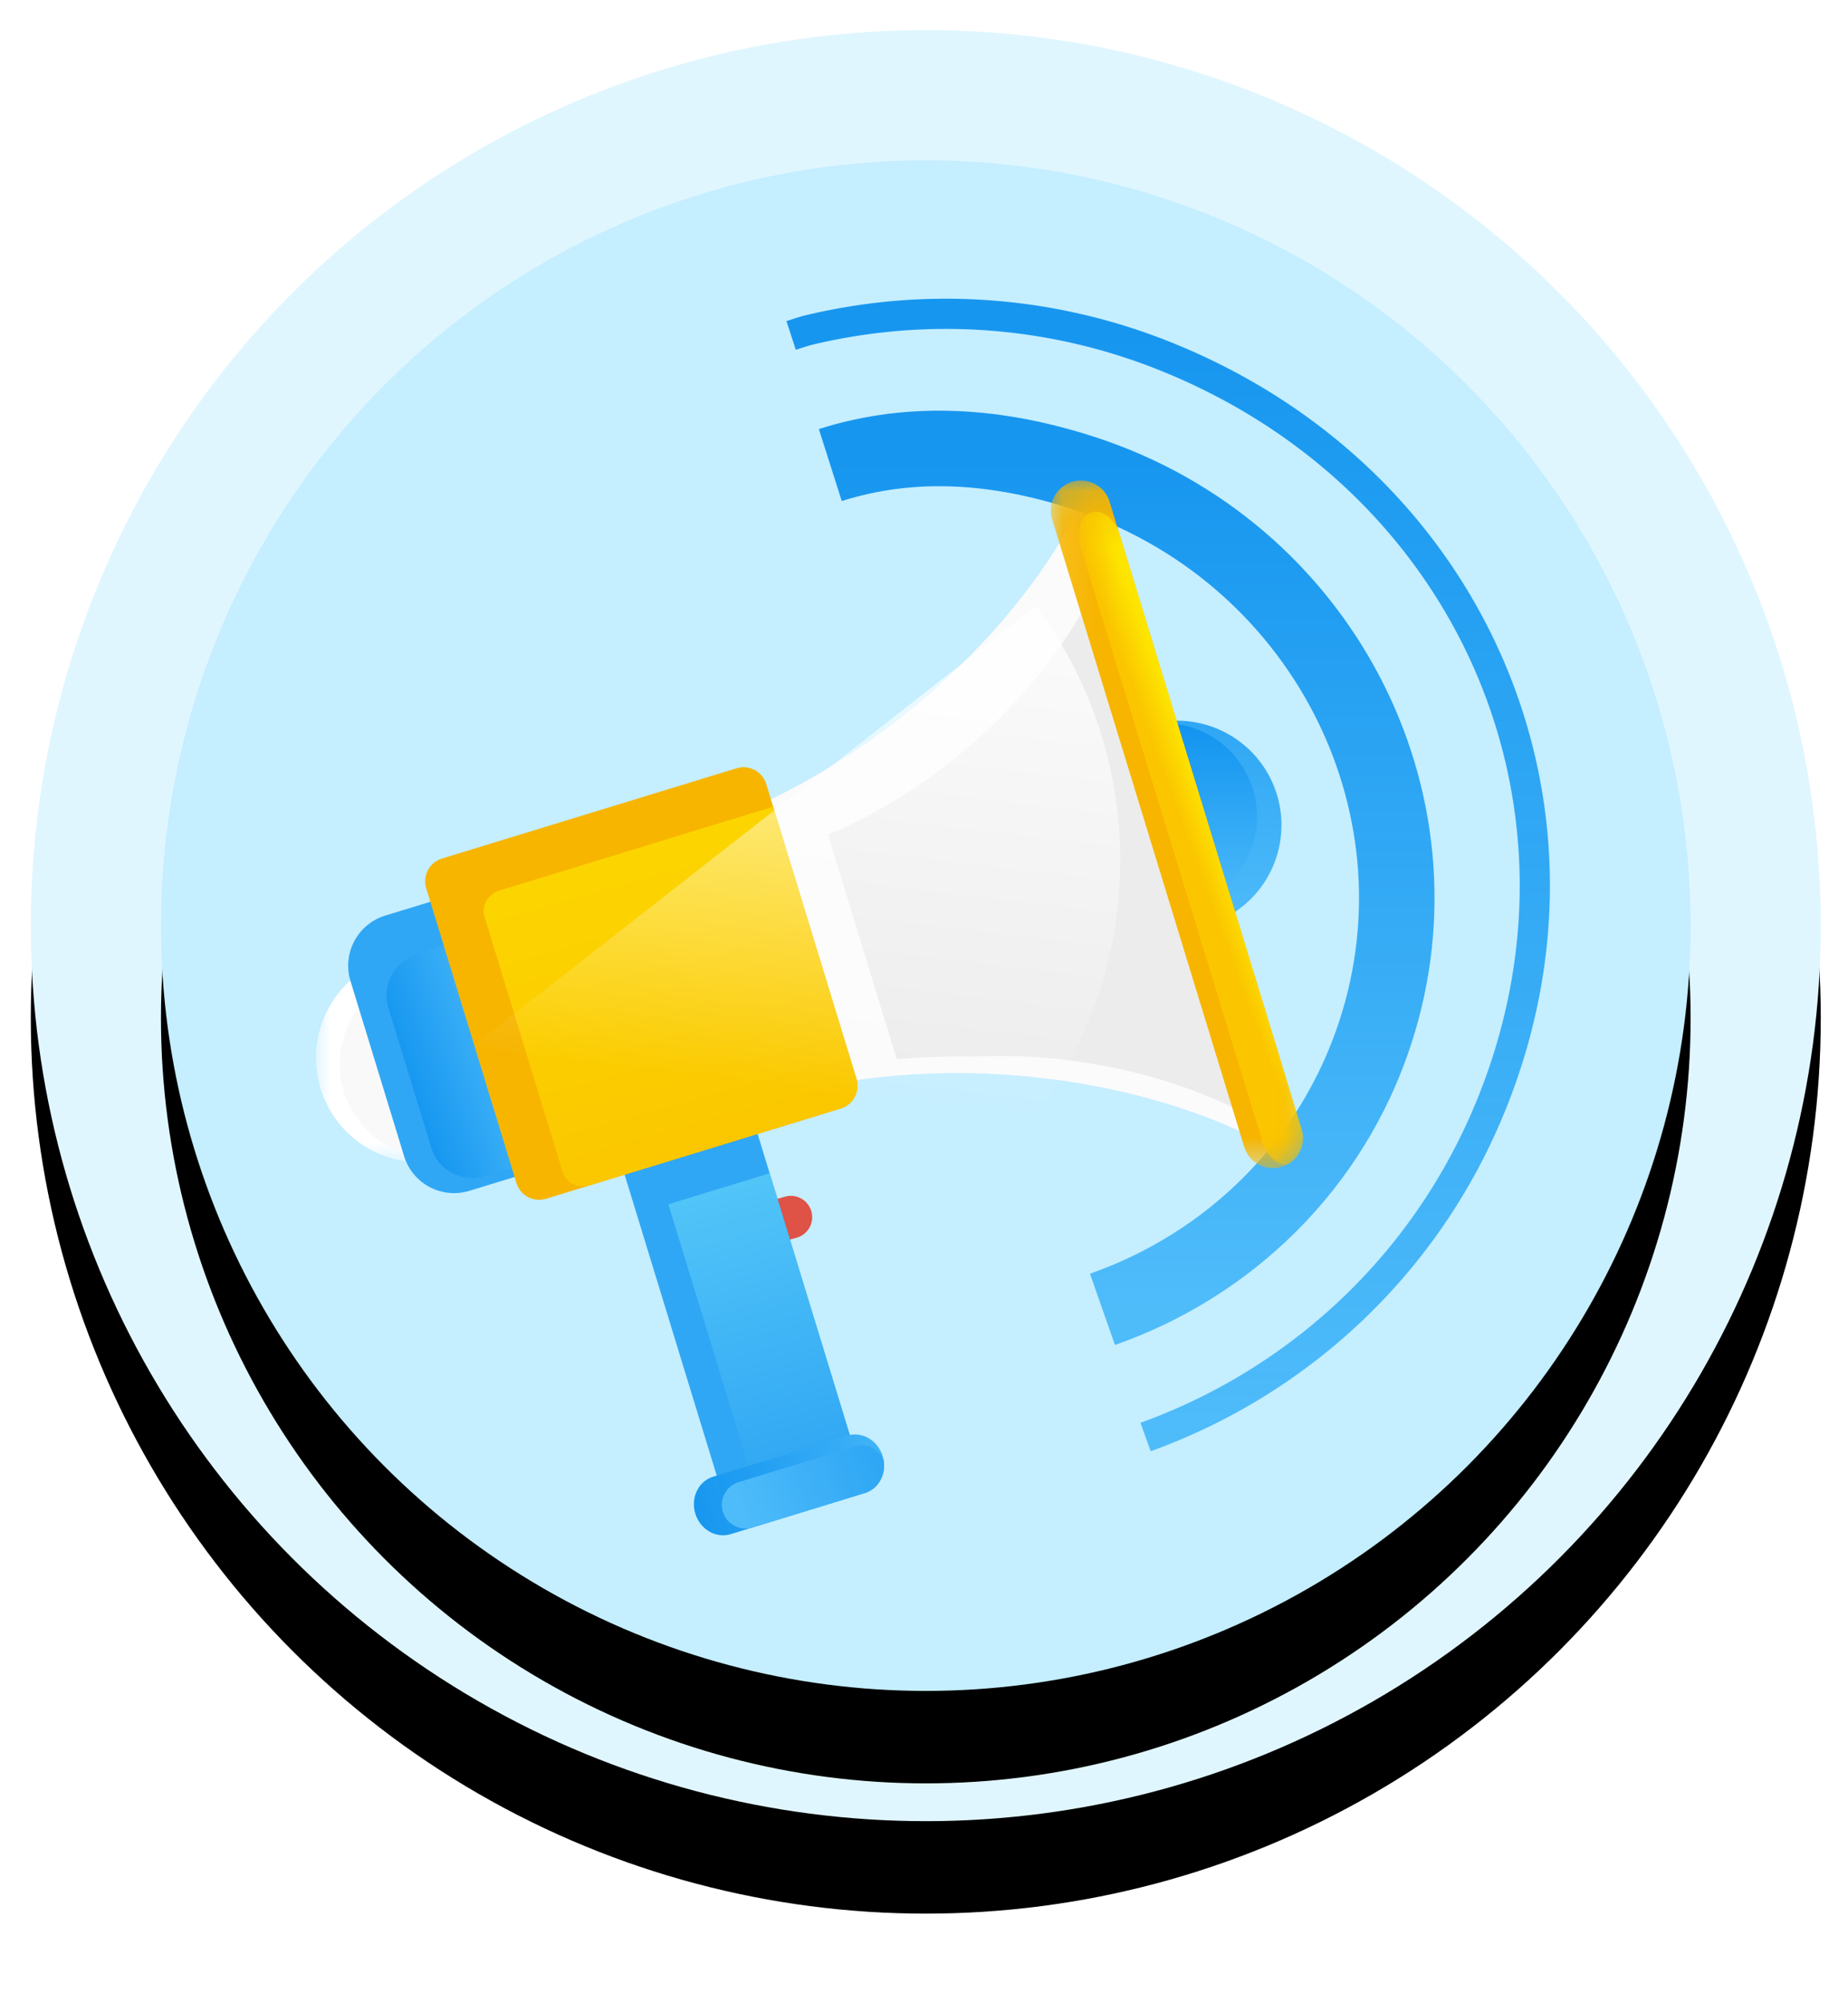 <svg width="60" height="65" viewbox="0 0 60 65" xmlns="http://www.w3.org/2000/svg" xmlns:xlink="http://www.w3.org/1999/xlink"><defs><linearGradient x1="50%" y1="2.434%" x2="50%" y2="100%" id="e"><stop stop-color="#1294EF" stop-opacity=".968" offset="0%"/><stop stop-color="#4FBCFA" offset="100%"/></linearGradient><linearGradient x1="50%" y1="2.434%" x2="50%" y2="100%" id="f"><stop stop-color="#1294EF" stop-opacity=".968" offset="0%"/><stop stop-color="#4FBCFA" offset="100%"/></linearGradient><linearGradient x1="50%" y1="2.434%" x2="50%" y2="100%" id="g"><stop stop-color="#30A7F4" offset="0%"/><stop stop-color="#4FBCFA" offset="100%"/></linearGradient><linearGradient x1="50%" y1="2.434%" x2="50%" y2="100%" id="h"><stop stop-color="#1294EF" stop-opacity=".968" offset="0%"/><stop stop-color="#4FBCFA" offset="100%"/></linearGradient><linearGradient x1="32.4%" y1="-45.591%" x2="55.526%" y2="88.819%" id="i"><stop stop-color="#62D4FA" offset="0%"/><stop stop-color="#33A9F4" offset="100%"/></linearGradient><linearGradient x1="0%" y1="58.218%" x2="136.025%" y2="35.958%" id="j"><stop stop-color="#1294EF" stop-opacity=".968" offset="0%"/><stop stop-color="#4FBCFA" offset="100%"/></linearGradient><linearGradient x1="180.486%" y1="29.826%" x2="5.657%" y2="58.096%" id="k"><stop stop-color="#1294EF" stop-opacity=".968" offset="0%"/><stop stop-color="#4FBCFA" offset="100%"/></linearGradient><linearGradient x1="12.583%" y1="66.306%" x2="71.395%" y2="40.654%" id="n"><stop stop-color="#1294EF" stop-opacity=".968" offset="0%"/><stop stop-color="#4FBCFA" offset="100%"/></linearGradient><linearGradient x1="55.924%" y1="42.794%" x2="49.064%" y2="50%" id="r"><stop stop-color="#FDE500" offset="0%"/><stop stop-color="#FBC600" offset="100%"/></linearGradient><linearGradient x1="1.474%" y1="-77.178%" x2="50%" y2="100%" id="t"><stop stop-color="#FDE500" offset="0%"/><stop stop-color="#FBC600" offset="100%"/></linearGradient><linearGradient x1="50%" y1="0%" x2="50%" y2="70.898%" id="u"><stop stop-color="#FFF" offset="0%"/><stop stop-color="#FFF" stop-opacity="0" offset="100%"/></linearGradient><path id="l" d="M0 .337h6.775v6.775H0z"/><path id="o" d="M.109.114h8.2v22.362H.11z"/><path id="q" d="M.197.355h7.294v21.19H.197z"/><filter x="-15.5%" y="-10.3%" width="131%" height="131%" filterUnits="objectBoundingBox" id="a"><feOffset dy="3" in="SourceAlpha" result="shadowOffsetOuter1"/><feGaussianBlur stdDeviation="2.5" in="shadowOffsetOuter1" result="shadowBlurOuter1"/><feColorMatrix values="0 0 0 0 0 0 0 0 0 0 0 0 0 0 0 0 0 0 0.03 0" in="shadowBlurOuter1"/></filter><filter x="-18.1%" y="-12.1%" width="136.2%" height="136.2%" filterUnits="objectBoundingBox" id="c"><feOffset dy="3" in="SourceAlpha" result="shadowOffsetOuter1"/><feGaussianBlur stdDeviation="2.5" in="shadowOffsetOuter1" result="shadowBlurOuter1"/><feColorMatrix values="0 0 0 0 0 0 0 0 0 0 0 0 0 0 0 0 0 0 0.04 0" in="shadowBlurOuter1"/></filter><circle id="b" cx="29.058" cy="29.058" r="29.058"/><circle id="d" cx="29.058" cy="29.058" r="24.832"/></defs><g fill="none" fill-rule="evenodd"><g transform="translate(1 .976)"><use fill="#000" filter="url(#a)" xlink:href="#b"/><use fill="#E0F6FF" xlink:href="#b"/></g><g transform="translate(1 .976)"><use fill="#000" filter="url(#c)" xlink:href="#d"/><use fill="#C5EEFF" xlink:href="#d"/></g><path d="M21.57 37.997c4.934-1.78 9.116-5.567 11.234-10.804 3.956-9.78-.73-20.283-10.537-24.241a19.101 19.101 0 00-11.676-.863c-.076.018-.315.095-.529.165" transform="translate(15.624 8.631)" stroke="url(#e)" stroke-width=".98"/><path d="M34.794 43.485c4.079-1.43 7.446-4.635 8.865-9.004 2.444-7.52-1.803-15.638-9.485-18.134-2.74-.89-5.52-1.114-8.216-.257" stroke="url(#f)" stroke-width="2.451" transform="translate(1 -1)"/><path d="M24.434 39.131l1.04-.298a.692.692 0 11.382 1.33l-1.04.298a.692.692 0 01-.382-1.33z" fill="#DF5246"/><path d="M33.981 28.764a3.386 3.386 0 116.476-1.984 3.386 3.386 0 01-6.476 1.984" fill="url(#g)" transform="translate(1 -1)"/><path d="M33.88 28.433a3.04 3.04 0 115.813-1.78 3.04 3.04 0 01-5.813 1.78" fill="url(#h)" transform="translate(1 -1)"/><path fill="#30A7F4" d="M27.859 47.44l-4.318 1.323-3.846-12.56 4.317-1.323z"/><path fill="url(#i)" d="M26.859 48.44l-3.288 1.007-2.87-9.371 3.288-1.007z" transform="translate(1 -1)"/><path d="M27.659 48.249c.157.515-.1 1.05-.577 1.196l-4.36 1.335c-.476.146-.99-.153-1.147-.668-.158-.515.1-1.05.577-1.196l4.359-1.335c.476-.146.99.153 1.148.668" fill="url(#j)" transform="translate(1 -1)"/><path d="M27.687 48.37a.773.773 0 00-.938-.433l-3.76 1.152a.774.774 0 00-.52.964.774.774 0 00.97.508l3.643-1.116c.438-.134.691-.6.605-1.074" fill="url(#k)" transform="translate(1 -1)"/><g transform="translate(10.25 30.576)"><mask id="m" fill="#fff"><use xlink:href="#l"/></mask><path d="M6.626 2.733A3.387 3.387 0 11.149 4.716a3.387 3.387 0 016.477-1.983" fill="#FFF" mask="url(#m)"/></g><path d="M14.961 37.437a3.04 3.04 0 11-1.78-5.815 3.04 3.04 0 011.78 5.815z" fill="#F9F9F9"/><path d="M18.616 35.835a1.698 1.698 0 01-1.123 2.115l-2.257.69a1.698 1.698 0 01-2.115-1.122l-1.743-5.692a1.698 1.698 0 011.123-2.115l2.257-.69a1.699 1.699 0 012.115 1.122l1.743 5.692z" fill="#30A7F4"/><path d="M17.622 36.854c.22.718-.212 1.493-.96 1.722l-1.893.58c-.748.229-1.54-.172-1.76-.89l-1.405-4.589c-.22-.718.212-1.492.96-1.721l1.894-.58c.747-.23 1.539.17 1.759.889l1.405 4.589z" fill="url(#n)" transform="translate(1 -1)"/><path d="M23.803 26.485l1.32 4.315 1.373 4.48s2.648-.643 6.098-.415c5.367.352 8.536 2.286 8.536 2.286l-3.1-10.122-.051-.166-3.1-10.123s-1.542 3.376-5.792 6.674c-2.73 2.12-5.284 3.07-5.284 3.07z" fill="#FBFBFB"/><path d="M31.054 24.564c-2.147 1.753-4.171 2.517-4.171 2.517l1.127 3.68 1.105 3.608a24.39 24.39 0 012.537-.085c.7-.033 1.514-.03 2.395.05 4.293.388 6.857 2.081 6.857 2.081l-2.645-8.637-.043-.141-.286-.934-.049-.16L35.571 19s-1.176 2.839-4.517 5.565" fill="#ECECEC"/><g transform="translate(33.995 15.428)"><mask id="p" fill="#fff"><use xlink:href="#o"/></mask><path d="M8.267 21.215a.975.975 0 01-1.865.57L.152 1.376a.976.976 0 011.864-.57l6.25 20.41z" fill="#F7B500" mask="url(#p)"/></g><g transform="translate(34.814 16.247)"><mask id="s" fill="#fff"><use xlink:href="#q"/></mask><path d="M.62.377C.267.485.103.968.253 1.457l5.934 19.377c.132.43.464.721.782.71a.975.975 0 00.48-1.148l-5.92-19.33C1.378.579.971.27.618.377" fill="url(#r)" mask="url(#s)"/></g><path d="M27.807 35.005a.772.772 0 01-.51.962l-9.568 2.93a.771.771 0 01-.961-.51l-2.93-9.568a.772.772 0 01.51-.961l9.568-2.93a.771.771 0 01.961.51l2.93 9.567z" fill="#F7B500"/><path d="M26.807 36.005l-2.704-8.83-8.88 2.719c-.38.116-.6.497-.493.848l2.54 8.292c.107.35.504.543.882.427l8.145-2.494a.772.772 0 00.51-.962" fill="url(#t)" transform="translate(1 -1)"/><path d="M31.266 19.62a13.748 13.748 0 013.828 9.537c0 7.618-6.176 13.794-13.795 13.794-3.7 0-7.059-1.457-9.536-3.828z" fill="url(#u)" opacity=".819" transform="rotate(7 32.103 38.96)"/></g></svg>
